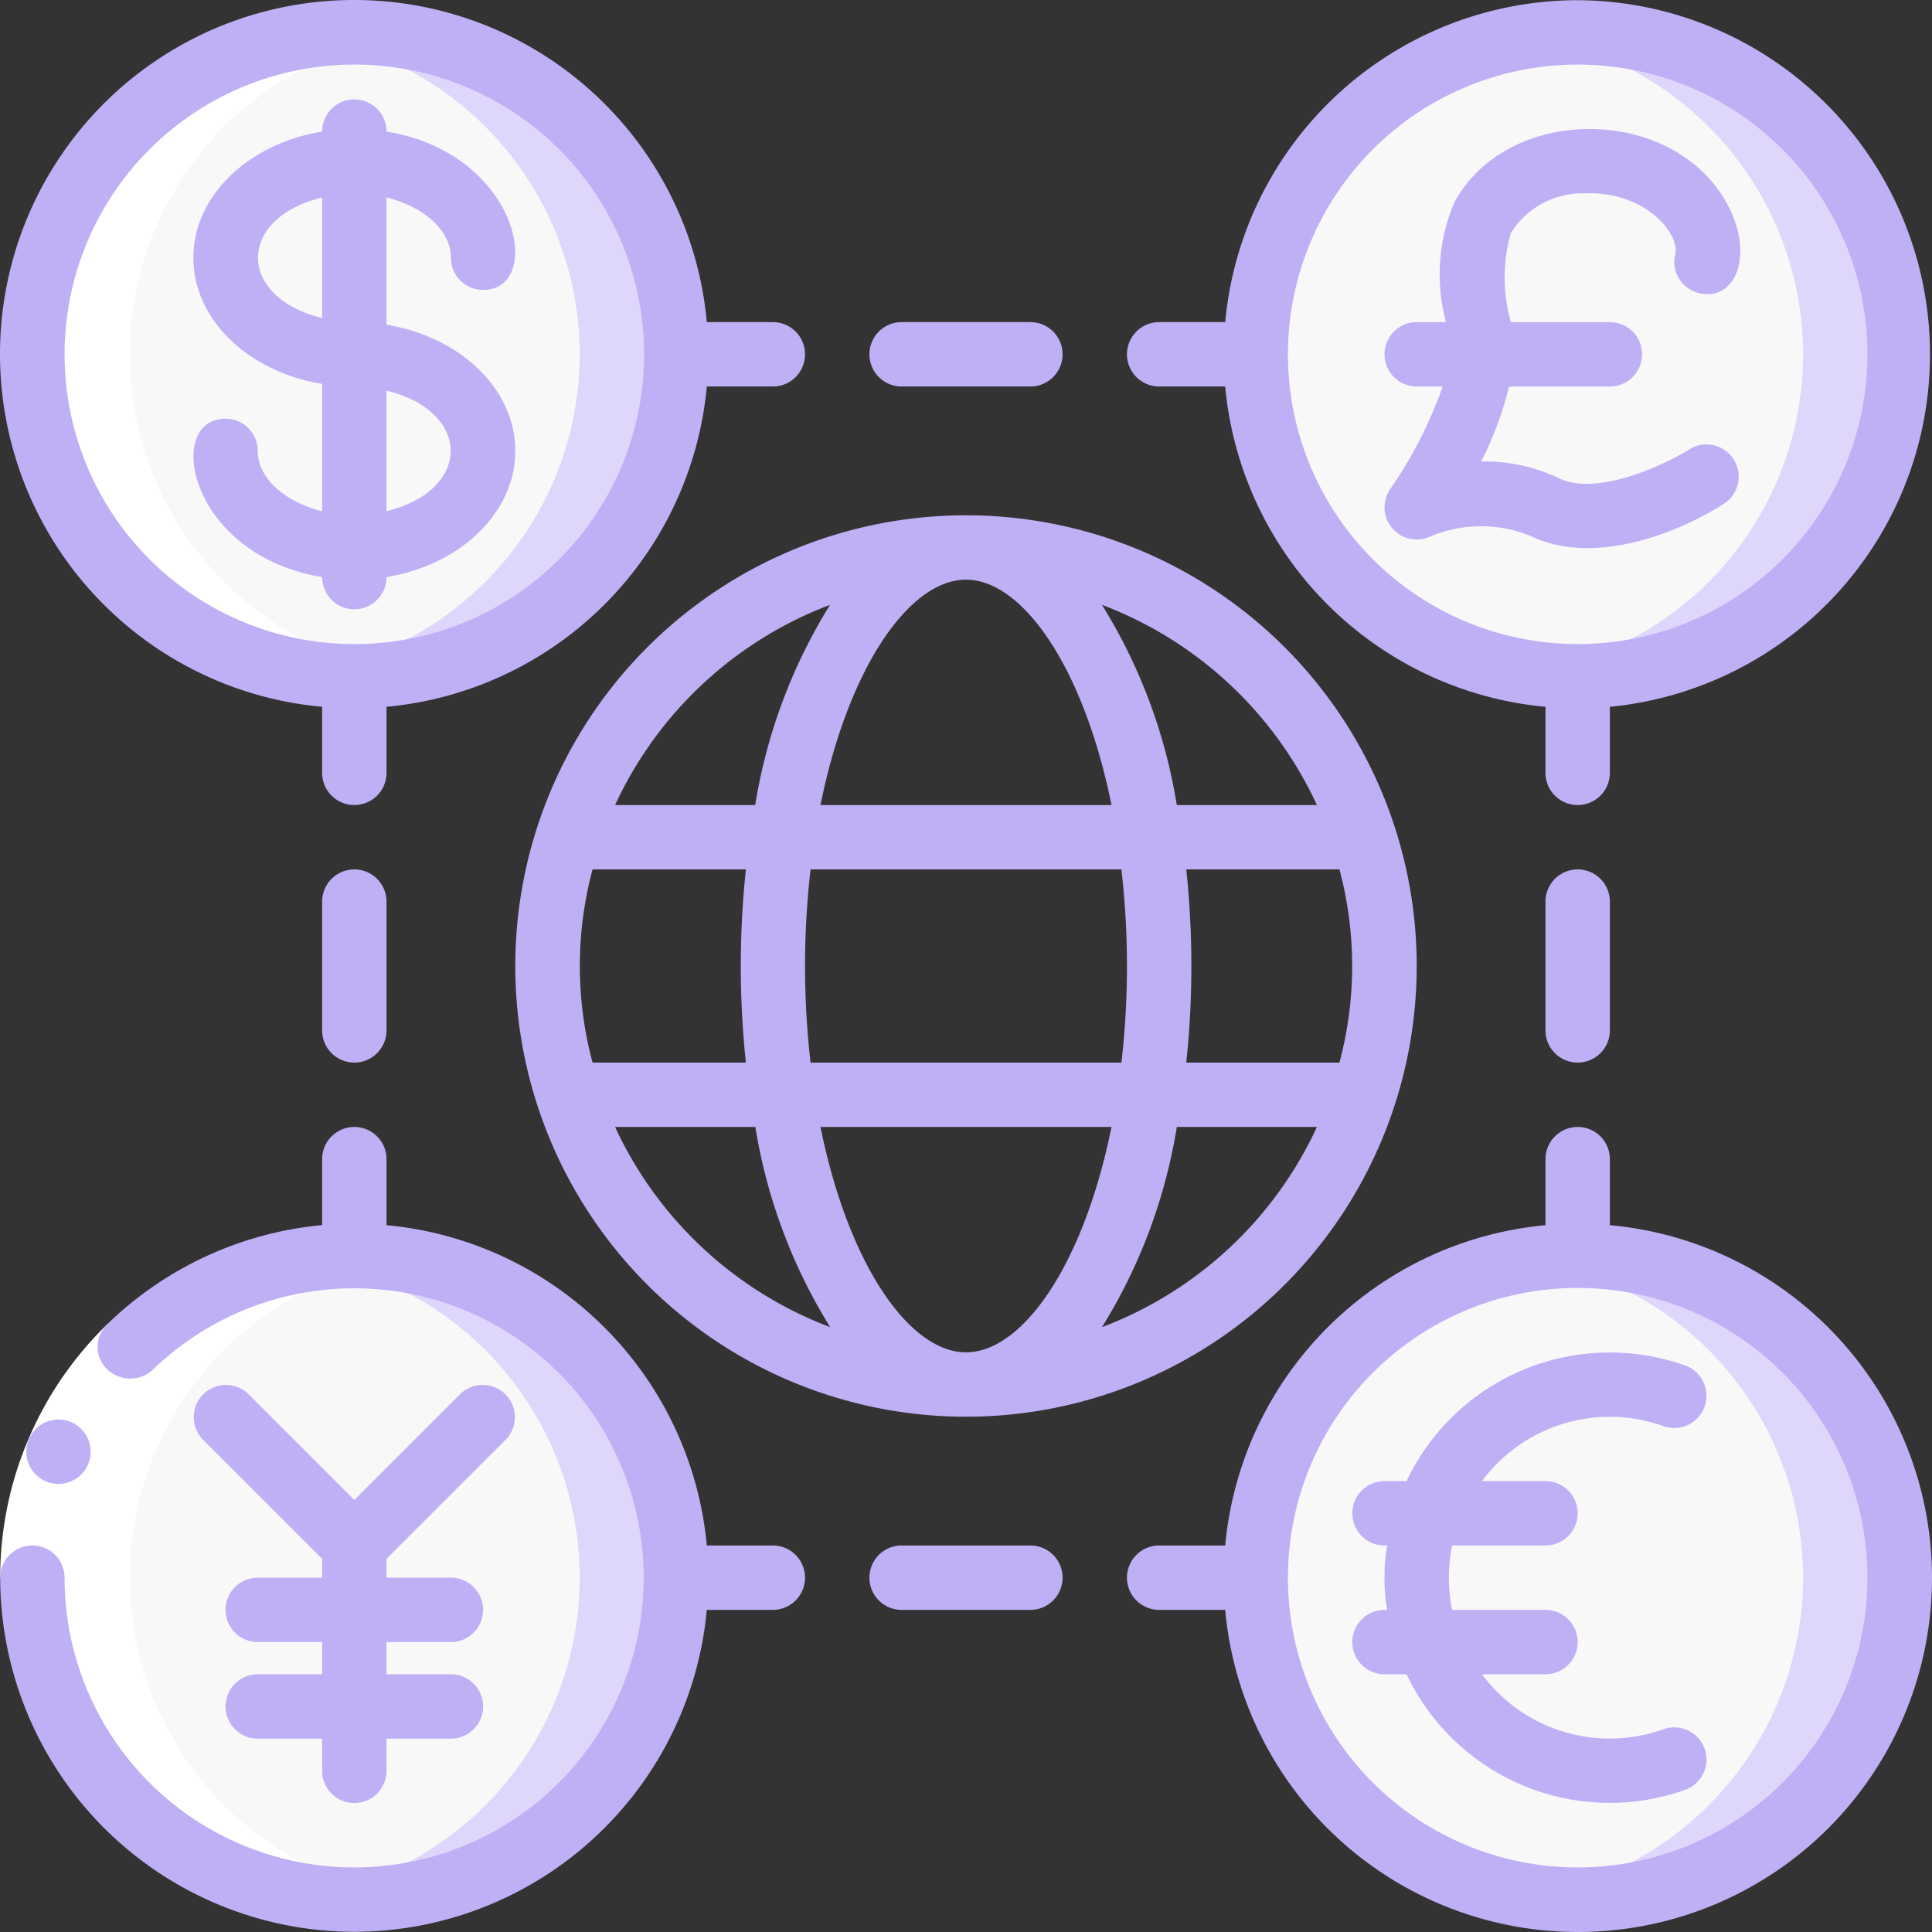 <svg xmlns="http://www.w3.org/2000/svg" width="60.012" height="60.012" viewBox="0 0 60.012 60.012"><rect x="0" y="0" width="60.012" height="60.012" fill="#333333" stroke="none"/><defs><style>.a{fill:#dfd7fb;}.b{fill:#f8f8f8;}.c{fill:#fff;}.d{fill:#bfb0f6;}</style></defs><g transform="translate(0.006 0.006)"><g transform="translate(1 1)"><path class="a" d="M20,48A10,10,0,0,1,10,58a9.049,9.049,0,0,1-1.48-.12c-.01.01-.02.01-.04,0a10,10,0,0,1,0-19.76c.02-.01.03-.01.04,0A9.049,9.049,0,0,1,10,38,10,10,0,0,1,20,48Z"/><path class="b" d="M17,48a10,10,0,0,1-8.48,9.88c-.01.01-.02.01-.04,0a10,10,0,0,1,0-19.76c.02-.01.03-.01.04,0A10,10,0,0,1,17,48Z"/><path class="a" d="M58,48A10,10,0,0,1,48,58a9.049,9.049,0,0,1-1.48-.12c-.01.01-.02.01-.04,0a10,10,0,0,1,0-19.76c.02-.01.03-.01.04,0A9.049,9.049,0,0,1,48,38,10,10,0,0,1,58,48Z"/><path class="b" d="M55,48a10,10,0,0,1-8.48,9.88c-.01.01-.02.01-.04,0a10,10,0,0,1,0-19.76c.02-.01.03-.01.04,0A10,10,0,0,1,55,48Z"/><path class="a" d="M58,10A10,10,0,0,1,48,20a9.049,9.049,0,0,1-1.48-.12c-.01.01-.02.01-.04,0a10,10,0,0,1,0-19.76c.02-.01.03-.01.04,0A9.049,9.049,0,0,1,48,0,10,10,0,0,1,58,10Z"/><path class="b" d="M55,10a10,10,0,0,1-8.48,9.88c-.01.01-.02.01-.04,0a10,10,0,0,1,0-19.76c.02-.01.03-.01.04,0A10,10,0,0,1,55,10Z"/><path class="a" d="M20,10A10,10,0,0,1,10,20a9.049,9.049,0,0,1-1.48-.12c-.01.01-.02.01-.04,0A10,10,0,0,1,8.48.12c.02-.01.03-.01.04,0A9.049,9.049,0,0,1,10,0,10,10,0,0,1,20,10Z"/><path class="b" d="M17,10a10,10,0,0,1-8.48,9.88c-.01.01-.02.01-.04,0A10,10,0,0,1,8.48.12c.02-.01.03-.01.04,0A10,10,0,0,1,17,10Z"/></g><g transform="translate(0 1)"><path class="c" d="M11,58a9.95,9.95,0,0,0,1.475-.121,10,10,0,0,1,0-19.758A9.995,9.995,0,1,0,11,58Z"/><path class="c" d="M11,20a9.95,9.95,0,0,0,1.475-.121,10,10,0,0,1,0-19.758A9.995,9.995,0,1,0,11,20Z"/></g><g transform="translate(-1 -1)"><path class="c" d="M4.342,42.112l1.393,1.435A8.963,8.963,0,0,0,3,50H1A10.965,10.965,0,0,1,4.342,42.112Z"/><path class="d" d="M2.8,45.088a1,1,0,1,0,1.01,1A1,1,0,0,0,2.8,45.088Z"/><path class="d" d="M12,61A11.01,11.01,0,0,0,22.949,51H25a1,1,0,1,0,0-2H22.949A11.01,11.01,0,0,0,13,39.051V37a1,1,0,0,0-2,0v2.048a11.034,11.034,0,0,0-6.658,3.064.97.97,0,0,0,.014,1.447,1.039,1.039,0,0,0,1.379-.012A8.994,8.994,0,1,1,3,50a1,1,0,0,0-2,0A11.013,11.013,0,0,0,12,61Z"/><path class="d" d="M51,39.051V37a1,1,0,0,0-2,0v2.051A11.01,11.01,0,0,0,39.051,49H37a1,1,0,0,0,0,2h2.051A11,11,0,1,0,51,39.051ZM50,59a9,9,0,1,1,9-9A9,9,0,0,1,50,59Z"/><path class="d" d="M11,22.949V25a1,1,0,0,0,2,0V22.949A11.01,11.01,0,0,0,22.949,13H25a1,1,0,0,0,0-2H22.949A11,11,0,1,0,11,22.949ZM12,3a9,9,0,1,1-9,9A9,9,0,0,1,12,3Z"/><path class="d" d="M45,31A14,14,0,1,0,31,45,14,14,0,0,0,45,31Zm-2.4,3H37.842a28.515,28.515,0,0,0,0-6H42.6a11.59,11.59,0,0,1,0,6Zm-.71-8H37.548a16.876,16.876,0,0,0-2.324-6.218A12.049,12.049,0,0,1,41.9,26Zm-6.067,8H26.172a26.287,26.287,0,0,1,0-6h9.656a26.287,26.287,0,0,1,0,6ZM31,19c1.754,0,3.654,2.715,4.52,7H26.48c.866-4.285,2.766-7,4.52-7Zm-4.224.782A16.876,16.876,0,0,0,24.452,26H20.1A12.049,12.049,0,0,1,26.776,19.782ZM19.4,28h4.763a28.515,28.515,0,0,0,0,6H19.4A11.59,11.59,0,0,1,19.4,28Zm.71,8h4.347a16.876,16.876,0,0,0,2.324,6.218A12.049,12.049,0,0,1,20.1,36ZM31,43c-1.754,0-3.654-2.715-4.52-7h9.04C34.654,40.285,32.754,43,31,43Zm4.224-.782A16.876,16.876,0,0,0,37.548,36H41.9a12.049,12.049,0,0,1-6.676,6.218Z"/><path class="d" d="M9,15a1,1,0,0,0-1-1c-1.922,0-1.141,4.244,3,4.919a1,1,0,0,0,2,0c2.279-.372,4-1.987,4-3.919s-1.721-3.547-4-3.919V7.127C14.15,7.41,15,8.149,15,9a1,1,0,0,0,1,1c1.922,0,1.141-4.244-3-4.919a1,1,0,0,0-2,0C8.721,5.453,7,7.068,7,9s1.721,3.547,4,3.919v3.954C9.85,16.59,9,15.851,9,15Zm4-1.873c2.657.653,2.657,3.093,0,3.746Zm-2-6v3.746C8.343,10.22,8.343,7.78,11,7.127Z"/><path class="d" d="M50,1A11.01,11.01,0,0,0,39.051,11H37a1,1,0,0,0,0,2h2.051A11.01,11.01,0,0,0,49,22.949V25a1,1,0,1,0,2,0V22.949A11,11,0,0,0,50,1Zm0,20a9,9,0,1,1,9-9A9,9,0,0,1,50,21Z"/><path class="d" d="M16.707,45.707a1,1,0,0,0-1.414-1.414L12,47.586,8.707,44.293a1,1,0,0,0-1.414,1.414L11,49.414V50H9a1,1,0,0,0,0,2h2v1H9a1,1,0,0,0,0,2h2v1a1,1,0,0,0,2,0V55h2a1,1,0,0,0,0-2H13V52h2a1,1,0,0,0,0-2H13v-.586Z"/><path class="d" d="M52.657,45.29a1,1,0,1,0,.686-1.879A6.983,6.983,0,0,0,44.685,47H44a1,1,0,0,0,0,2c.186,0,0-.078,0,1,0,1.1.188,1,0,1a1,1,0,0,0,0,2h.685a6.983,6.983,0,0,0,8.658,3.589,1,1,0,1,0-.686-1.879A4.946,4.946,0,0,1,47.026,53H49a1,1,0,0,0,0-2H46.1a5.007,5.007,0,0,1,0-2H49a1,1,0,0,0,0-2H47.026a4.946,4.946,0,0,1,5.631-1.71Z"/><path class="d" d="M12,28a1,1,0,0,0-1,1v4a1,1,0,0,0,2,0V29A1,1,0,0,0,12,28Z"/><path class="d" d="M50,34a1,1,0,0,0,1-1V29a1,1,0,0,0-2,0v4A1,1,0,0,0,50,34Z"/><path class="d" d="M33,11H29a1,1,0,0,0,0,2h4a1,1,0,0,0,0-2Z"/><path class="d" d="M29,49a1,1,0,0,0,0,2h4a1,1,0,0,0,0-2Z"/><path class="d" d="M53.771,10.1c1.2.284,1.79-1.358.723-3.023-1.8-2.83-6.734-2.774-8.331.217A5.717,5.717,0,0,0,45.909,11H45a1,1,0,0,0,0,2h.807a13.483,13.483,0,0,1-1.627,3.18,1,1,0,0,0,1.246,1.477,4.057,4.057,0,0,1,3.143,0c1.811.863,4.306.045,5.968-1.013a1,1,0,1,0-1.072-1.689c-.661.417-2.819,1.476-4.034.9A5.368,5.368,0,0,0,47,15.329,10.337,10.337,0,0,0,47.867,13H51a1,1,0,0,0,0-2H47.926a5.039,5.039,0,0,1,0-2.77A2.62,2.62,0,0,1,50.223,7c1.9-.07,2.955,1.272,2.808,1.888a1,1,0,0,0,.74,1.212Z"/></g></g></svg>